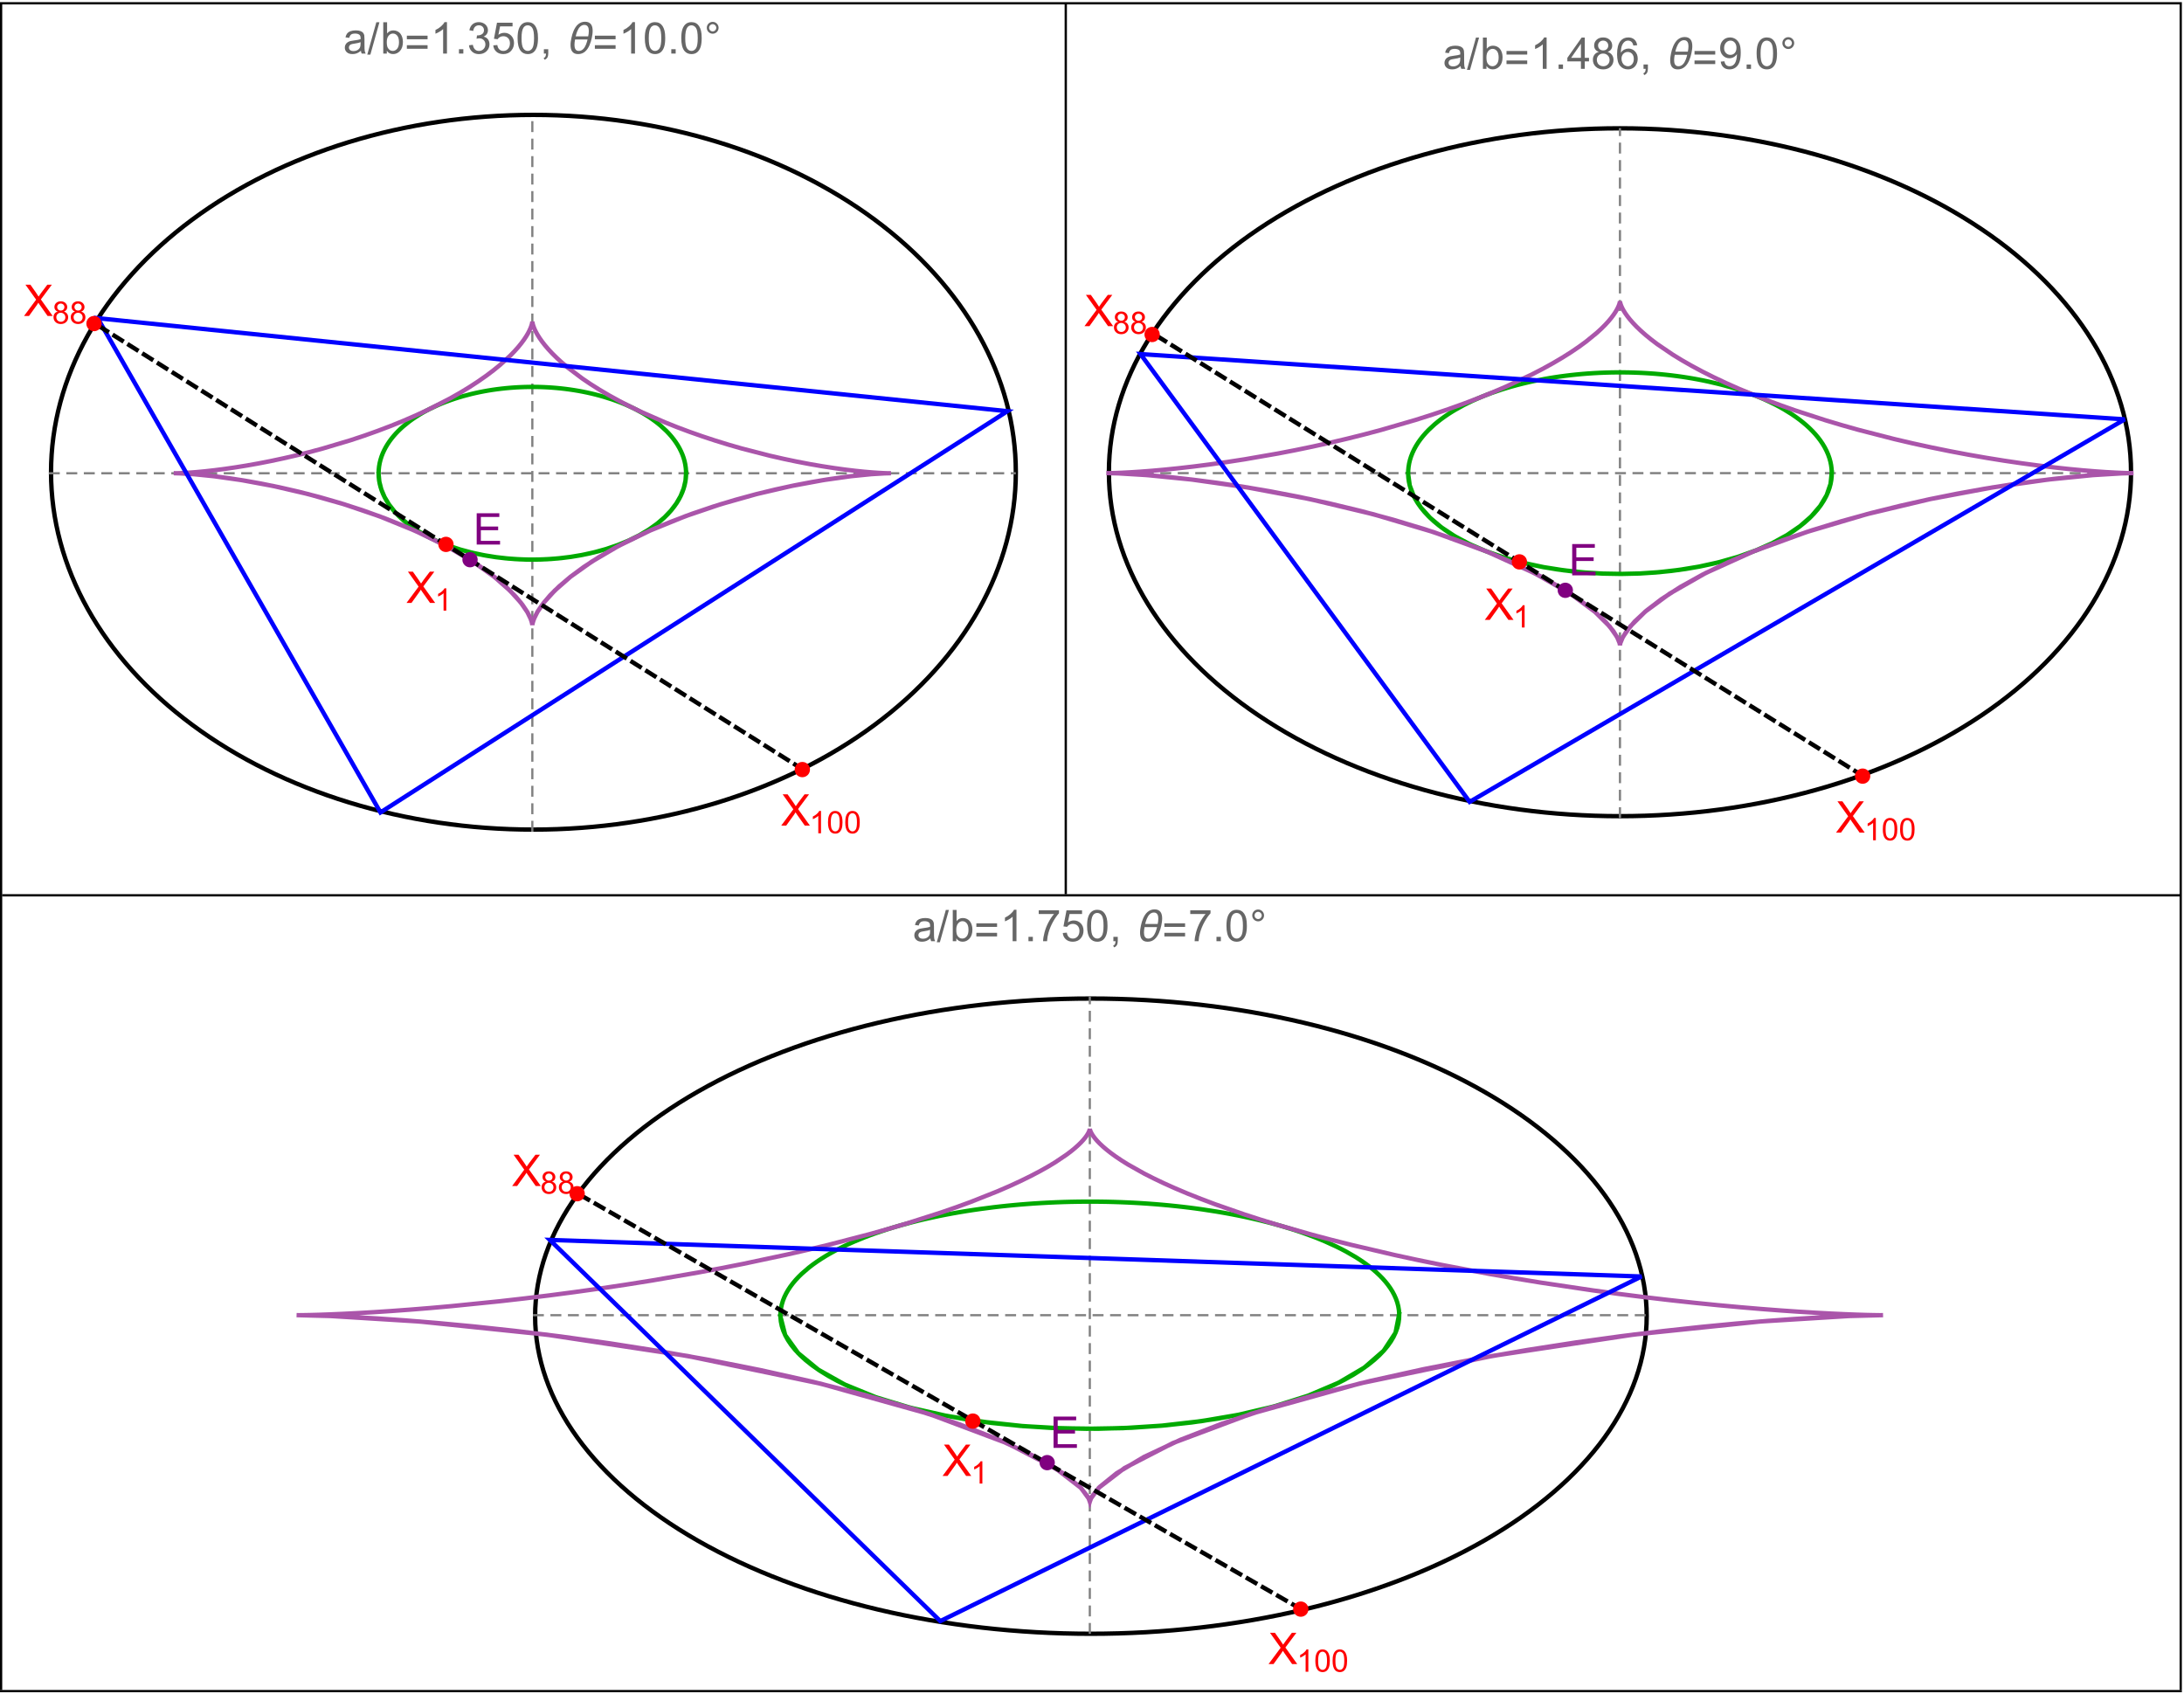 <?xml version="1.0" encoding="UTF-8"?>
<svg xmlns="http://www.w3.org/2000/svg" xmlns:xlink="http://www.w3.org/1999/xlink" width="999pt" height="775pt" viewBox="0 0 999 775" version="1.1">
<defs>
<g>
<symbol overflow="visible" id="glyph0-0">
<path style="stroke:none;" d="M 2.5 0 L 2.5 -12.5 L 12.5 -12.5 L 12.5 0 Z M 2.812 -0.312 L 12.188 -0.312 L 12.188 -12.188 L 2.812 -12.188 Z "/>
</symbol>
<symbol overflow="visible" id="glyph0-1">
<path style="stroke:none;" d="M 1.582 0 L 1.582 -14.316 L 11.934 -14.316 L 11.934 -12.625 L 3.477 -12.625 L 3.477 -8.242 L 11.398 -8.242 L 11.398 -6.562 L 3.477 -6.562 L 3.477 -1.688 L 12.266 -1.688 L 12.266 0 Z "/>
</symbol>
<symbol overflow="visible" id="glyph0-2">
<path style="stroke:none;" d="M 0.086 0 L 5.625 -7.461 L 0.742 -14.316 L 3 -14.316 L 5.594 -10.645 C 6.133 -9.879 6.52 -9.293 6.75 -8.887 C 7.066 -9.406 7.441 -9.949 7.883 -10.516 L 10.762 -14.316 L 12.82 -14.316 L 7.793 -7.57 L 13.211 0 L 10.867 0 L 7.266 -5.109 C 7.062 -5.398 6.852 -5.715 6.641 -6.062 C 6.32 -5.539 6.094 -5.184 5.957 -4.992 L 2.363 0 Z "/>
</symbol>
<symbol overflow="visible" id="glyph0-3">
<path style="stroke:none;" d="M 8.086 -1.281 C 7.434 -0.723 6.805 -0.332 6.207 -0.105 C 5.602 0.121 4.957 0.234 4.266 0.234 C 3.125 0.234 2.25 -0.043 1.641 -0.602 C 1.027 -1.156 0.719 -1.867 0.723 -2.734 C 0.719 -3.238 0.836 -3.703 1.066 -4.125 C 1.297 -4.547 1.598 -4.883 1.977 -5.137 C 2.348 -5.387 2.77 -5.578 3.242 -5.711 C 3.582 -5.801 4.105 -5.891 4.805 -5.977 C 6.223 -6.145 7.266 -6.344 7.938 -6.582 C 7.941 -6.82 7.945 -6.973 7.949 -7.039 C 7.945 -7.754 7.781 -8.262 7.453 -8.555 C 7 -8.949 6.332 -9.145 5.449 -9.148 C 4.621 -9.145 4.008 -9 3.617 -8.715 C 3.219 -8.422 2.93 -7.91 2.742 -7.18 L 1.023 -7.414 C 1.176 -8.145 1.434 -8.738 1.797 -9.195 C 2.152 -9.645 2.672 -9.992 3.352 -10.238 C 4.027 -10.48 4.809 -10.605 5.703 -10.605 C 6.586 -10.605 7.305 -10.5 7.859 -10.293 C 8.41 -10.082 8.82 -9.82 9.082 -9.504 C 9.34 -9.188 9.52 -8.789 9.629 -8.312 C 9.684 -8.008 9.715 -7.465 9.719 -6.688 L 9.719 -4.344 C 9.715 -2.707 9.75 -1.676 9.828 -1.242 C 9.898 -0.809 10.047 -0.395 10.273 0 L 8.438 0 C 8.254 -0.363 8.137 -0.789 8.086 -1.281 Z M 7.938 -5.203 C 7.301 -4.941 6.344 -4.719 5.07 -4.539 C 4.344 -4.434 3.832 -4.316 3.535 -4.188 C 3.23 -4.055 3 -3.863 2.84 -3.617 C 2.676 -3.363 2.594 -3.086 2.598 -2.781 C 2.594 -2.309 2.773 -1.918 3.129 -1.609 C 3.484 -1.293 4.004 -1.137 4.688 -1.141 C 5.363 -1.137 5.965 -1.285 6.492 -1.586 C 7.02 -1.879 7.406 -2.285 7.656 -2.805 C 7.84 -3.199 7.934 -3.785 7.938 -4.562 Z "/>
</symbol>
<symbol overflow="visible" id="glyph0-4">
<path style="stroke:none;" d="M 2.938 0 L 1.309 0 L 1.309 -14.316 L 3.066 -14.316 L 3.066 -9.211 C 3.805 -10.141 4.754 -10.605 5.906 -10.605 C 6.547 -10.605 7.148 -10.477 7.719 -10.219 C 8.285 -9.961 8.754 -9.598 9.125 -9.137 C 9.492 -8.668 9.781 -8.105 9.992 -7.449 C 10.195 -6.789 10.301 -6.09 10.305 -5.344 C 10.301 -3.562 9.859 -2.188 8.984 -1.219 C 8.102 -0.25 7.047 0.234 5.82 0.234 C 4.594 0.234 3.633 -0.273 2.938 -1.297 Z M 2.922 -5.266 C 2.918 -4.02 3.086 -3.121 3.43 -2.57 C 3.977 -1.66 4.727 -1.207 5.672 -1.211 C 6.441 -1.207 7.105 -1.539 7.668 -2.211 C 8.227 -2.875 8.508 -3.871 8.508 -5.195 C 8.508 -6.547 8.238 -7.547 7.699 -8.191 C 7.16 -8.836 6.508 -9.156 5.75 -9.16 C 4.98 -9.156 4.32 -8.824 3.762 -8.156 C 3.199 -7.488 2.918 -6.523 2.922 -5.266 Z "/>
</symbol>
<symbol overflow="visible" id="glyph0-5">
<path style="stroke:none;" d="M 7.453 0 L 5.695 0 L 5.695 -11.203 C 5.27 -10.797 4.711 -10.391 4.027 -9.988 C 3.34 -9.582 2.727 -9.281 2.18 -9.082 L 2.18 -10.781 C 3.16 -11.242 4.016 -11.801 4.754 -12.461 C 5.488 -13.113 6.012 -13.75 6.32 -14.375 L 7.453 -14.375 Z "/>
</symbol>
<symbol overflow="visible" id="glyph0-6">
<path style="stroke:none;" d="M 1.816 0 L 1.816 -2 L 3.82 -2 L 3.82 0 Z "/>
</symbol>
<symbol overflow="visible" id="glyph0-7">
<path style="stroke:none;" d="M 0.84 -3.781 L 2.598 -4.016 C 2.793 -3.016 3.137 -2.297 3.625 -1.859 C 4.109 -1.418 4.699 -1.199 5.398 -1.203 C 6.223 -1.199 6.922 -1.488 7.496 -2.062 C 8.062 -2.633 8.348 -3.34 8.352 -4.188 C 8.348 -4.992 8.086 -5.656 7.559 -6.184 C 7.027 -6.707 6.355 -6.973 5.547 -6.973 C 5.211 -6.973 4.797 -6.906 4.305 -6.777 L 4.5 -8.32 C 4.617 -8.305 4.711 -8.297 4.785 -8.301 C 5.531 -8.297 6.203 -8.492 6.805 -8.887 C 7.398 -9.273 7.699 -9.875 7.703 -10.695 C 7.699 -11.336 7.48 -11.871 7.051 -12.293 C 6.613 -12.715 6.051 -12.926 5.359 -12.93 C 4.676 -12.926 4.105 -12.711 3.652 -12.285 C 3.191 -11.852 2.898 -11.207 2.773 -10.352 L 1.016 -10.664 C 1.227 -11.84 1.715 -12.75 2.48 -13.402 C 3.238 -14.047 4.188 -14.371 5.32 -14.375 C 6.102 -14.371 6.82 -14.203 7.48 -13.871 C 8.137 -13.531 8.641 -13.074 8.988 -12.5 C 9.336 -11.918 9.508 -11.305 9.512 -10.656 C 9.508 -10.035 9.344 -9.473 9.012 -8.965 C 8.68 -8.457 8.188 -8.051 7.539 -7.754 C 8.383 -7.555 9.039 -7.152 9.512 -6.539 C 9.977 -5.922 10.211 -5.148 10.215 -4.227 C 10.211 -2.973 9.758 -1.914 8.848 -1.047 C 7.934 -0.18 6.781 0.25 5.391 0.254 C 4.133 0.25 3.09 -0.121 2.262 -0.867 C 1.43 -1.617 0.953 -2.586 0.84 -3.781 Z "/>
</symbol>
<symbol overflow="visible" id="glyph0-8">
<path style="stroke:none;" d="M 0.828 -3.75 L 2.676 -3.906 C 2.812 -3.004 3.129 -2.328 3.629 -1.879 C 4.121 -1.426 4.723 -1.199 5.43 -1.203 C 6.273 -1.199 6.988 -1.52 7.578 -2.16 C 8.16 -2.797 8.453 -3.641 8.457 -4.695 C 8.453 -5.695 8.172 -6.488 7.609 -7.07 C 7.043 -7.645 6.305 -7.934 5.398 -7.938 C 4.828 -7.934 4.32 -7.805 3.867 -7.551 C 3.41 -7.293 3.051 -6.961 2.793 -6.555 L 1.141 -6.766 L 2.531 -14.121 L 9.648 -14.121 L 9.648 -12.441 L 3.938 -12.441 L 3.164 -8.594 C 4.023 -9.191 4.922 -9.492 5.867 -9.492 C 7.113 -9.492 8.168 -9.059 9.031 -8.191 C 9.887 -7.324 10.316 -6.211 10.32 -4.852 C 10.316 -3.555 9.941 -2.434 9.188 -1.492 C 8.27 -0.336 7.016 0.238 5.43 0.242 C 4.125 0.238 3.062 -0.121 2.242 -0.852 C 1.418 -1.578 0.945 -2.547 0.828 -3.75 Z "/>
</symbol>
<symbol overflow="visible" id="glyph0-9">
<path style="stroke:none;" d="M 0.828 -7.062 C 0.824 -8.75 1 -10.113 1.352 -11.148 C 1.699 -12.176 2.219 -12.973 2.906 -13.535 C 3.594 -14.094 4.457 -14.371 5.5 -14.375 C 6.262 -14.371 6.934 -14.219 7.52 -13.91 C 8.098 -13.598 8.578 -13.148 8.957 -12.57 C 9.332 -11.984 9.629 -11.277 9.844 -10.441 C 10.055 -9.605 10.16 -8.477 10.164 -7.062 C 10.16 -5.375 9.988 -4.02 9.648 -2.992 C 9.301 -1.957 8.785 -1.16 8.102 -0.602 C 7.41 -0.039 6.543 0.238 5.5 0.242 C 4.117 0.238 3.031 -0.254 2.246 -1.242 C 1.297 -2.43 0.824 -4.367 0.828 -7.062 Z M 2.637 -7.062 C 2.637 -4.707 2.91 -3.145 3.461 -2.367 C 4.012 -1.59 4.691 -1.199 5.5 -1.203 C 6.305 -1.199 6.984 -1.59 7.535 -2.375 C 8.082 -3.152 8.355 -4.715 8.359 -7.062 C 8.355 -9.414 8.082 -10.98 7.535 -11.758 C 6.984 -12.531 6.297 -12.918 5.477 -12.922 C 4.668 -12.918 4.023 -12.578 3.547 -11.895 C 2.938 -11.02 2.637 -9.406 2.637 -7.062 Z "/>
</symbol>
<symbol overflow="visible" id="glyph0-10">
<path style="stroke:none;" d="M 1.777 0 L 1.777 -2 L 3.781 -2 L 3.781 0 C 3.777 0.734 3.648 1.328 3.391 1.781 C 3.129 2.234 2.715 2.582 2.148 2.832 L 1.66 2.078 C 2.027 1.914 2.301 1.676 2.48 1.363 C 2.652 1.047 2.75 0.594 2.773 0 Z "/>
</symbol>
<symbol overflow="visible" id="glyph0-11">
<path style="stroke:none;" d="M 6.465 0 L 6.465 -3.43 L 0.254 -3.43 L 0.254 -5.039 L 6.789 -14.316 L 8.223 -14.316 L 8.223 -5.039 L 10.156 -5.039 L 10.156 -3.43 L 8.223 -3.43 L 8.223 0 Z M 6.465 -5.039 L 6.465 -11.492 L 1.984 -5.039 Z "/>
</symbol>
<symbol overflow="visible" id="glyph0-12">
<path style="stroke:none;" d="M 3.535 -7.766 C 2.801 -8.027 2.262 -8.41 1.914 -8.906 C 1.559 -9.398 1.383 -9.988 1.387 -10.684 C 1.383 -11.723 1.758 -12.598 2.508 -13.309 C 3.258 -14.016 4.254 -14.371 5.5 -14.375 C 6.746 -14.371 7.75 -14.008 8.516 -13.285 C 9.273 -12.555 9.656 -11.672 9.656 -10.633 C 9.656 -9.969 9.48 -9.391 9.133 -8.902 C 8.785 -8.406 8.258 -8.027 7.547 -7.766 C 8.426 -7.477 9.094 -7.016 9.555 -6.379 C 10.012 -5.738 10.242 -4.977 10.242 -4.094 C 10.242 -2.867 9.809 -1.84 8.945 -1.008 C 8.078 -0.176 6.938 0.238 5.527 0.242 C 4.109 0.238 2.973 -0.176 2.109 -1.012 C 1.242 -1.844 0.809 -2.887 0.812 -4.141 C 0.809 -5.07 1.043 -5.852 1.52 -6.48 C 1.988 -7.105 2.66 -7.531 3.535 -7.766 Z M 3.184 -10.742 C 3.18 -10.062 3.398 -9.512 3.836 -9.082 C 4.27 -8.652 4.836 -8.438 5.539 -8.438 C 6.211 -8.438 6.766 -8.648 7.203 -9.078 C 7.633 -9.5 7.852 -10.023 7.852 -10.645 C 7.852 -11.285 7.629 -11.828 7.184 -12.27 C 6.738 -12.707 6.18 -12.926 5.516 -12.93 C 4.844 -12.926 4.289 -12.711 3.848 -12.285 C 3.402 -11.852 3.18 -11.336 3.184 -10.742 Z M 2.617 -4.133 C 2.613 -3.625 2.73 -3.141 2.973 -2.676 C 3.207 -2.203 3.562 -1.84 4.031 -1.586 C 4.5 -1.328 5.004 -1.199 5.547 -1.203 C 6.383 -1.199 7.074 -1.469 7.625 -2.012 C 8.168 -2.547 8.441 -3.234 8.445 -4.07 C 8.441 -4.918 8.16 -5.617 7.602 -6.172 C 7.035 -6.719 6.332 -6.996 5.488 -7 C 4.66 -6.996 3.977 -6.723 3.434 -6.18 C 2.887 -5.629 2.613 -4.945 2.617 -4.133 Z "/>
</symbol>
<symbol overflow="visible" id="glyph0-13">
<path style="stroke:none;" d="M 9.953 -10.812 L 8.203 -10.672 C 8.047 -11.359 7.824 -11.863 7.539 -12.18 C 7.062 -12.676 6.477 -12.926 5.781 -12.93 C 5.219 -12.926 4.727 -12.77 4.305 -12.461 C 3.75 -12.055 3.312 -11.465 2.996 -10.691 C 2.676 -9.914 2.512 -8.812 2.5 -7.383 C 2.918 -8.027 3.434 -8.504 4.051 -8.82 C 4.66 -9.129 5.305 -9.285 5.977 -9.289 C 7.148 -9.285 8.145 -8.855 8.969 -7.992 C 9.789 -7.129 10.199 -6.012 10.203 -4.648 C 10.199 -3.746 10.008 -2.91 9.621 -2.141 C 9.234 -1.367 8.703 -0.777 8.027 -0.371 C 7.348 0.039 6.578 0.238 5.723 0.242 C 4.254 0.238 3.059 -0.297 2.137 -1.371 C 1.211 -2.449 0.75 -4.223 0.75 -6.699 C 0.75 -9.465 1.262 -11.477 2.285 -12.734 C 3.176 -13.824 4.375 -14.371 5.891 -14.375 C 7.012 -14.371 7.934 -14.055 8.656 -13.426 C 9.371 -12.793 9.805 -11.922 9.953 -10.812 Z M 2.773 -4.641 C 2.77 -4.031 2.898 -3.449 3.16 -2.898 C 3.414 -2.344 3.773 -1.922 4.238 -1.637 C 4.695 -1.344 5.184 -1.199 5.695 -1.203 C 6.434 -1.199 7.07 -1.5 7.605 -2.102 C 8.137 -2.699 8.402 -3.512 8.406 -4.539 C 8.402 -5.527 8.141 -6.309 7.617 -6.879 C 7.09 -7.449 6.426 -7.734 5.625 -7.734 C 4.828 -7.734 4.152 -7.449 3.602 -6.879 C 3.047 -6.309 2.77 -5.562 2.773 -4.641 Z "/>
</symbol>
<symbol overflow="visible" id="glyph0-14">
<path style="stroke:none;" d="M 1.094 -3.312 L 2.781 -3.469 C 2.926 -2.672 3.199 -2.094 3.605 -1.738 C 4.004 -1.379 4.523 -1.199 5.156 -1.203 C 5.695 -1.199 6.168 -1.324 6.578 -1.574 C 6.98 -1.82 7.312 -2.148 7.578 -2.562 C 7.836 -2.973 8.055 -3.531 8.23 -4.238 C 8.406 -4.938 8.496 -5.656 8.496 -6.387 C 8.496 -6.465 8.492 -6.582 8.484 -6.738 C 8.133 -6.176 7.652 -5.719 7.047 -5.375 C 6.434 -5.023 5.773 -4.852 5.07 -4.852 C 3.879 -4.852 2.875 -5.281 2.059 -6.141 C 1.234 -7 0.824 -8.133 0.828 -9.539 C 0.824 -10.992 1.254 -12.16 2.113 -13.047 C 2.969 -13.93 4.043 -14.371 5.332 -14.375 C 6.262 -14.371 7.109 -14.121 7.883 -13.621 C 8.652 -13.117 9.238 -12.402 9.641 -11.477 C 10.039 -10.547 10.242 -9.207 10.242 -7.453 C 10.242 -5.621 10.043 -4.16 9.648 -3.078 C 9.25 -1.992 8.66 -1.168 7.875 -0.605 C 7.09 -0.039 6.168 0.238 5.117 0.242 C 3.992 0.238 3.078 -0.066 2.371 -0.688 C 1.66 -1.305 1.234 -2.18 1.094 -3.312 Z M 8.289 -9.629 C 8.285 -10.633 8.016 -11.434 7.484 -12.031 C 6.945 -12.621 6.301 -12.918 5.547 -12.922 C 4.762 -12.918 4.082 -12.602 3.504 -11.965 C 2.926 -11.324 2.637 -10.496 2.637 -9.484 C 2.637 -8.57 2.91 -7.828 3.461 -7.262 C 4.012 -6.688 4.691 -6.402 5.5 -6.406 C 6.309 -6.402 6.977 -6.688 7.504 -7.262 C 8.023 -7.828 8.285 -8.617 8.289 -9.629 Z "/>
</symbol>
<symbol overflow="visible" id="glyph0-15">
<path style="stroke:none;" d="M 0.945 -12.441 L 0.945 -14.133 L 10.215 -14.133 L 10.215 -12.766 C 9.301 -11.793 8.398 -10.504 7.504 -8.895 C 6.609 -7.285 5.918 -5.633 5.43 -3.938 C 5.074 -2.738 4.852 -1.426 4.758 0 L 2.949 0 C 2.965 -1.125 3.188 -2.484 3.613 -4.082 C 4.035 -5.676 4.641 -7.215 5.434 -8.695 C 6.223 -10.176 7.066 -11.422 7.961 -12.441 Z "/>
</symbol>
<symbol overflow="visible" id="glyph1-0">
<path style="stroke:none;" d="M 1.773 0 L 1.773 -8.875 L 8.875 -8.875 L 8.875 0 Z M 1.996 -0.223 L 8.652 -0.223 L 8.652 -8.652 L 1.996 -8.652 Z "/>
</symbol>
<symbol overflow="visible" id="glyph1-1">
<path style="stroke:none;" d="M 5.289 0 L 4.043 0 L 4.043 -7.953 C 3.738 -7.664 3.344 -7.379 2.859 -7.094 C 2.371 -6.805 1.934 -6.59 1.547 -6.449 L 1.547 -7.652 C 2.242 -7.98 2.852 -8.379 3.375 -8.848 C 3.898 -9.312 4.266 -9.766 4.484 -10.207 L 5.289 -10.207 Z "/>
</symbol>
<symbol overflow="visible" id="glyph1-2">
<path style="stroke:none;" d="M 0.59 -5.012 C 0.586 -6.211 0.711 -7.18 0.961 -7.914 C 1.207 -8.645 1.574 -9.211 2.062 -9.609 C 2.547 -10.008 3.16 -10.207 3.902 -10.207 C 4.449 -10.207 4.926 -10.094 5.34 -9.875 C 5.746 -9.652 6.086 -9.336 6.359 -8.926 C 6.625 -8.508 6.836 -8.004 6.988 -7.414 C 7.141 -6.816 7.219 -6.016 7.219 -5.012 C 7.219 -3.816 7.094 -2.855 6.852 -2.125 C 6.602 -1.391 6.234 -0.824 5.75 -0.426 C 5.258 -0.027 4.645 0.168 3.902 0.172 C 2.922 0.168 2.152 -0.18 1.594 -0.879 C 0.922 -1.723 0.586 -3.098 0.59 -5.012 Z M 1.871 -5.012 C 1.867 -3.34 2.062 -2.23 2.457 -1.68 C 2.844 -1.125 3.328 -0.848 3.902 -0.852 C 4.473 -0.848 4.953 -1.125 5.348 -1.684 C 5.734 -2.234 5.93 -3.344 5.934 -5.012 C 5.93 -6.684 5.734 -7.797 5.348 -8.348 C 4.953 -8.895 4.469 -9.168 3.891 -9.172 C 3.316 -9.168 2.855 -8.926 2.516 -8.445 C 2.082 -7.82 1.867 -6.676 1.871 -5.012 Z "/>
</symbol>
<symbol overflow="visible" id="glyph1-3">
<path style="stroke:none;" d="M 2.512 -5.512 C 1.992 -5.699 1.609 -5.969 1.359 -6.324 C 1.109 -6.672 0.984 -7.094 0.984 -7.586 C 0.984 -8.324 1.25 -8.945 1.781 -9.449 C 2.312 -9.953 3.02 -10.207 3.902 -10.207 C 4.789 -10.207 5.5 -9.949 6.043 -9.434 C 6.582 -8.918 6.855 -8.289 6.855 -7.551 C 6.855 -7.078 6.73 -6.668 6.484 -6.32 C 6.234 -5.969 5.859 -5.699 5.359 -5.512 C 5.98 -5.305 6.457 -4.977 6.785 -4.527 C 7.109 -4.07 7.27 -3.531 7.273 -2.906 C 7.27 -2.035 6.965 -1.305 6.352 -0.715 C 5.734 -0.125 4.926 0.168 3.926 0.172 C 2.918 0.168 2.105 -0.125 1.496 -0.719 C 0.879 -1.309 0.574 -2.051 0.574 -2.941 C 0.574 -3.598 0.742 -4.148 1.078 -4.598 C 1.414 -5.043 1.891 -5.348 2.512 -5.512 Z M 2.262 -7.625 C 2.262 -7.141 2.414 -6.75 2.723 -6.449 C 3.031 -6.141 3.434 -5.988 3.93 -5.992 C 4.41 -5.988 4.805 -6.141 5.113 -6.445 C 5.418 -6.746 5.57 -7.117 5.574 -7.559 C 5.57 -8.012 5.414 -8.395 5.098 -8.711 C 4.781 -9.02 4.387 -9.176 3.918 -9.18 C 3.438 -9.176 3.043 -9.023 2.73 -8.723 C 2.418 -8.414 2.262 -8.047 2.262 -7.625 Z M 1.859 -2.934 C 1.855 -2.574 1.941 -2.23 2.109 -1.898 C 2.277 -1.566 2.527 -1.309 2.863 -1.125 C 3.195 -0.941 3.555 -0.848 3.938 -0.852 C 4.531 -0.848 5.023 -1.039 5.414 -1.426 C 5.801 -1.809 5.992 -2.297 5.996 -2.891 C 5.992 -3.488 5.793 -3.988 5.395 -4.383 C 4.992 -4.773 4.492 -4.969 3.895 -4.973 C 3.305 -4.969 2.82 -4.773 2.438 -4.387 C 2.051 -3.996 1.855 -3.512 1.859 -2.934 Z "/>
</symbol>
<symbol overflow="visible" id="glyph2-0">
<path style="stroke:none;" d="M 1.25 0 L 1.25 -15.996 L 8.75 -15.996 L 8.75 0 Z M 2.5 -1.25 L 7.5 -1.25 L 7.5 -14.746 L 2.5 -14.746 Z "/>
</symbol>
<symbol overflow="visible" id="glyph2-1">
<path style="stroke:none;" d="M 5.555 -14.316 L 1.414 0.477 L 0 0.477 L 4.141 -14.316 Z "/>
</symbol>
<symbol overflow="visible" id="glyph2-2">
<path style="stroke:none;" d="M 10.578 -6.543 L 1.102 -6.543 L 1.102 -8.184 L 10.578 -8.184 Z M 10.578 -2.188 L 1.102 -2.188 L 1.102 -3.828 L 10.578 -3.828 Z "/>
</symbol>
<symbol overflow="visible" id="glyph2-3">
<path style="stroke:none;" d="M 12.141 -10.422 C 12.141 -9.863 12.102 -9.316 12.023 -8.777 C 11.945 -8.238 11.848 -7.695 11.738 -7.156 C 11.617 -6.613 11.477 -6.059 11.309 -5.488 C 11.137 -4.914 10.93 -4.352 10.691 -3.801 C 10.449 -3.25 10.168 -2.73 9.844 -2.246 C 9.516 -1.754 9.141 -1.324 8.719 -0.957 C 8.297 -0.582 7.82 -0.289 7.289 -0.078 C 6.758 0.137 6.164 0.238 5.508 0.242 C 4.852 0.238 4.301 0.137 3.859 -0.07 C 3.414 -0.277 3.055 -0.566 2.785 -0.938 C 2.508 -1.305 2.312 -1.742 2.199 -2.25 C 2.078 -2.754 2.02 -3.301 2.023 -3.898 C 2.02 -4.445 2.059 -4.992 2.141 -5.535 C 2.215 -6.074 2.309 -6.613 2.422 -7.156 C 2.527 -7.688 2.668 -8.246 2.844 -8.824 C 3.016 -9.398 3.227 -9.957 3.469 -10.508 C 3.711 -11.051 3.992 -11.57 4.32 -12.066 C 4.641 -12.555 5.016 -12.988 5.445 -13.359 C 5.867 -13.727 6.348 -14.02 6.879 -14.238 C 7.41 -14.453 8 -14.559 8.652 -14.562 C 9.301 -14.559 9.848 -14.457 10.297 -14.25 C 10.742 -14.039 11.105 -13.746 11.379 -13.379 C 11.652 -13.004 11.848 -12.566 11.965 -12.062 C 12.082 -11.559 12.141 -11.012 12.141 -10.422 Z M 10.383 -10.344 C 10.383 -10.684 10.352 -11.023 10.297 -11.355 C 10.238 -11.688 10.137 -11.984 9.984 -12.246 C 9.832 -12.504 9.621 -12.711 9.359 -12.875 C 9.094 -13.031 8.758 -13.113 8.352 -13.117 C 7.93 -13.113 7.555 -13.031 7.223 -12.867 C 6.883 -12.699 6.578 -12.473 6.312 -12.195 C 6.039 -11.914 5.801 -11.594 5.598 -11.234 C 5.391 -10.871 5.211 -10.5 5.059 -10.113 C 4.898 -9.723 4.766 -9.332 4.656 -8.949 C 4.543 -8.559 4.449 -8.203 4.375 -7.883 L 10.098 -7.883 C 10.18 -8.289 10.25 -8.699 10.305 -9.105 C 10.355 -9.512 10.383 -9.922 10.383 -10.344 Z M 9.805 -6.438 L 4.094 -6.438 C 4.012 -6.023 3.945 -5.613 3.898 -5.211 C 3.844 -4.801 3.82 -4.395 3.82 -3.984 C 3.82 -3.645 3.848 -3.309 3.902 -2.977 C 3.957 -2.645 4.055 -2.344 4.203 -2.082 C 4.344 -1.816 4.547 -1.605 4.809 -1.445 C 5.062 -1.281 5.398 -1.199 5.812 -1.203 C 6.227 -1.199 6.605 -1.281 6.949 -1.449 C 7.289 -1.613 7.594 -1.836 7.867 -2.113 C 8.137 -2.391 8.375 -2.711 8.578 -3.07 C 8.781 -3.43 8.961 -3.801 9.121 -4.191 C 9.273 -4.574 9.406 -4.965 9.52 -5.355 C 9.629 -5.742 9.723 -6.102 9.805 -6.438 Z "/>
</symbol>
<symbol overflow="visible" id="glyph2-4">
<path style="stroke:none;" d="M 6.699 -11.797 C 6.695 -11.422 6.625 -11.074 6.488 -10.746 C 6.348 -10.418 6.156 -10.129 5.914 -9.883 C 5.664 -9.633 5.379 -9.438 5.055 -9.297 C 4.723 -9.152 4.371 -9.082 4.004 -9.082 C 3.621 -9.082 3.27 -9.152 2.945 -9.297 C 2.613 -9.438 2.328 -9.629 2.086 -9.875 C 1.84 -10.117 1.645 -10.406 1.508 -10.734 C 1.363 -11.062 1.293 -11.414 1.297 -11.797 C 1.293 -12.172 1.363 -12.527 1.508 -12.855 C 1.645 -13.184 1.84 -13.469 2.086 -13.715 C 2.328 -13.957 2.613 -14.148 2.945 -14.289 C 3.27 -14.426 3.621 -14.496 4.004 -14.5 C 4.371 -14.496 4.723 -14.426 5.051 -14.285 C 5.375 -14.141 5.656 -13.945 5.902 -13.703 C 6.145 -13.457 6.34 -13.172 6.484 -12.844 C 6.625 -12.516 6.695 -12.164 6.699 -11.797 Z M 5.645 -11.797 C 5.641 -12.016 5.598 -12.227 5.512 -12.43 C 5.422 -12.629 5.305 -12.805 5.16 -12.953 C 5.012 -13.098 4.836 -13.215 4.637 -13.305 C 4.434 -13.391 4.223 -13.434 4.004 -13.438 C 3.773 -13.434 3.562 -13.391 3.363 -13.309 C 3.164 -13.223 2.988 -13.105 2.84 -12.957 C 2.688 -12.805 2.57 -12.633 2.488 -12.438 C 2.402 -12.238 2.359 -12.023 2.363 -11.797 C 2.359 -11.562 2.402 -11.352 2.488 -11.156 C 2.57 -10.957 2.688 -10.781 2.84 -10.629 C 2.988 -10.473 3.164 -10.352 3.363 -10.266 C 3.562 -10.18 3.773 -10.137 4.004 -10.137 C 4.223 -10.137 4.434 -10.18 4.637 -10.273 C 4.836 -10.359 5.012 -10.48 5.16 -10.633 C 5.305 -10.781 5.422 -10.957 5.512 -11.16 C 5.598 -11.359 5.641 -11.57 5.645 -11.797 Z "/>
</symbol>
</g>
</defs>
<g id="surface62">
<path style="fill-rule:nonzero;fill:rgb(0%,0%,0%);fill-opacity:1;stroke-width:0.03;stroke-linecap:butt;stroke-linejoin:miter;stroke:rgb(0%,0%,0%);stroke-opacity:1;stroke-miterlimit:10;" d="M 0 1 L 998 1 L 998 2 L 0 2 Z "/>
<path style="fill-rule:nonzero;fill:rgb(0%,0%,0%);fill-opacity:1;stroke-width:0.03;stroke-linecap:butt;stroke-linejoin:miter;stroke:rgb(0%,0%,0%);stroke-opacity:1;stroke-miterlimit:10;" d="M 1 409 L 997 409 L 997 410 L 1 410 Z "/>
<path style="fill-rule:nonzero;fill:rgb(0%,0%,0%);fill-opacity:1;stroke-width:0.03;stroke-linecap:butt;stroke-linejoin:miter;stroke:rgb(0%,0%,0%);stroke-opacity:1;stroke-miterlimit:10;" d="M 0 773 L 998 773 L 998 774 L 0 774 Z "/>
<path style="fill-rule:nonzero;fill:rgb(0%,0%,0%);fill-opacity:1;stroke-width:0.03;stroke-linecap:butt;stroke-linejoin:miter;stroke:rgb(0%,0%,0%);stroke-opacity:1;stroke-miterlimit:10;" d="M 1 2 L 1 773 L 0 773 L 0 2 Z "/>
<path style="fill-rule:nonzero;fill:rgb(0%,0%,0%);fill-opacity:1;stroke-width:0.03;stroke-linecap:butt;stroke-linejoin:miter;stroke:rgb(0%,0%,0%);stroke-opacity:1;stroke-miterlimit:10;" d="M 488 2 L 488 409 L 487 409 L 487 2 Z "/>
<path style="fill-rule:nonzero;fill:rgb(0%,0%,0%);fill-opacity:1;stroke-width:0.03;stroke-linecap:butt;stroke-linejoin:miter;stroke:rgb(0%,0%,0%);stroke-opacity:1;stroke-miterlimit:10;" d="M 998 2 L 998 773 L 997 773 L 997 2 Z "/>
<path style="fill:none;stroke-width:2;stroke-linecap:square;stroke-linejoin:miter;stroke:rgb(0%,0%,0%);stroke-opacity:1;stroke-miterlimit:3.25;" d="M 464.656 216 C 464.656 172.652 441.406 131.078 400.027 100.426 C 358.645 69.773 302.52 52.551 244 52.551 C 185.48 52.551 129.355 69.773 87.973 100.426 C 46.594 131.078 23.344 172.652 23.344 216 C 23.344 259.348 46.594 300.922 87.973 331.574 C 129.355 362.227 185.48 379.449 244 379.449 C 302.52 379.449 358.645 362.227 400.027 331.574 C 441.406 300.922 464.656 259.348 464.656 216 Z "/>
<path style="fill:none;stroke-width:1;stroke-linecap:square;stroke-linejoin:miter;stroke:rgb(50%,50%,50%);stroke-opacity:1;stroke-dasharray:4,4;stroke-miterlimit:3.25;" d="M 22.844 216.465 L 464.156 216.465 "/>
<path style="fill:none;stroke-width:1;stroke-linecap:square;stroke-linejoin:miter;stroke:rgb(50%,50%,50%);stroke-opacity:1;stroke-dasharray:4,4;stroke-miterlimit:3.25;" d="M 243.5 379.914 L 243.5 53.016 "/>
<path style="fill:none;stroke-width:2;stroke-linecap:square;stroke-linejoin:miter;stroke:rgb(0%,66.666%,0%);stroke-opacity:1;stroke-miterlimit:3.25;" d="M 173.18 216.695 L 173.508 220.297 L 174.422 223.859 L 175.898 227.348 L 177.922 230.727 L 180.453 233.965 L 183.461 237.031 L 186.898 239.906 L 190.723 242.57 L 195.238 245.195 L 200.082 247.539 L 205.188 249.59 L 210.484 251.344 L 215.918 252.801 L 221.43 253.973 L 226.965 254.859 L 232.48 255.48 L 237.57 255.828 L 242.574 255.965 L 247.469 255.902 L 252.23 255.66 L 256.844 255.25 L 261.293 254.684 L 265.562 253.973 L 269.652 253.133 L 273.473 252.199 L 277.105 251.164 L 280.551 250.039 L 283.805 248.836 L 286.867 247.562 L 289.742 246.227 L 292.43 244.836 L 294.934 243.402 L 297.445 241.805 L 299.754 240.168 L 301.863 238.5 L 303.777 236.812 L 305.5 235.105 L 307.043 233.387 L 308.41 231.664 L 309.605 229.938 L 310.578 228.324 L 311.41 226.719 L 312.113 225.121 L 312.688 223.535 L 313.141 221.957 L 313.473 220.395 L 313.695 218.848 L 313.805 217.32 L 313.809 215.684 L 313.691 214.07 L 313.465 212.484 L 313.129 210.926 L 312.688 209.395 L 312.145 207.891 L 311.508 206.418 L 310.781 204.977 L 309.984 203.594 L 309.102 202.238 L 308.145 200.918 L 307.113 199.629 L 306.012 198.375 L 304.844 197.152 L 302.309 194.809 L 301.047 193.762 L 299.73 192.746 L 298.371 191.762 L 296.965 190.805 L 295.516 189.883 L 294.023 188.988 L 290.922 187.297 L 289.18 186.434 L 287.395 185.605 L 285.574 184.812 L 283.715 184.062 L 281.824 183.348 L 279.902 182.668 L 275.965 181.426 L 274.09 180.898 L 272.195 180.402 L 270.277 179.941 L 268.344 179.512 L 266.395 179.117 L 264.426 178.754 L 262.445 178.426 L 260.453 178.129 L 258.488 177.871 L 256.512 177.645 L 254.527 177.453 L 252.539 177.293 L 250.543 177.164 L 248.543 177.066 L 246.539 177 L 244.531 176.969 L 242.355 176.969 L 240.18 177.008 L 238.004 177.086 L 235.836 177.199 L 233.672 177.352 L 231.516 177.543 L 229.367 177.77 L 227.23 178.035 L 225.25 178.316 L 223.277 178.633 L 221.32 178.98 L 219.379 179.359 L 217.453 179.773 L 215.543 180.219 L 211.785 181.211 L 209.785 181.801 L 207.812 182.43 L 205.867 183.098 L 203.957 183.801 L 202.078 184.543 L 200.238 185.324 L 196.668 187 L 194.977 187.875 L 193.328 188.785 L 191.727 189.734 L 190.168 190.719 L 188.66 191.738 L 187.207 192.789 L 184.465 195.004 L 183.266 196.082 L 182.121 197.188 L 181.031 198.324 L 180 199.492 L 179.031 200.688 L 178.129 201.91 L 177.289 203.16 L 176.52 204.438 L 175.766 205.852 L 175.098 207.297 L 174.523 208.773 L 174.047 210.281 L 173.668 211.812 L 173.395 213.371 L 173.23 214.957 L 173.18 216.566 L 173.238 218.09 L 173.402 219.633 L 173.684 221.188 L 174.078 222.762 L 174.594 224.348 L 175.23 225.941 L 176.004 227.547 L 176.906 229.16 L 178.047 230.91 L 179.355 232.656 L 180.844 234.402 L 182.516 236.137 L 184.379 237.855 L 186.438 239.551 L 188.703 241.223 L 191.176 242.855 L 193.812 244.418 L 196.66 245.93 L 199.727 247.383 L 203.012 248.762 L 206.516 250.062 L 210.246 251.27 L 214.191 252.375 L 218.359 253.355 L 222.438 254.152 L 226.695 254.824 L 231.121 255.352 L 235.703 255.723 L 240.43 255.93 L 245.281 255.953 L 250.234 255.785 L 255.27 255.41 L 260.781 254.754 L 266.312 253.832 L 271.809 252.625 L 277.223 251.129 L 282.496 249.336 L 287.562 247.25 L 292.363 244.875 L 296.828 242.215 L 300.598 239.523 L 303.973 236.625 L 306.914 233.539 L 309.379 230.285 L 311.328 226.895 L 312.73 223.398 L 313.566 219.836 L 313.82 216.234 "/>
<path style="fill:none;stroke-width:2;stroke-linecap:square;stroke-linejoin:miter;stroke:rgb(66.666%,33.333%,66.666%);stroke-opacity:1;stroke-miterlimit:3.25;" d="M 80.445 216.465 L 82.477 216.52 L 88.441 216.883 L 97.945 217.832 L 110.395 219.594 L 125.027 222.301 L 140.996 226.004 L 157.449 230.66 L 173.582 236.145 L 189.902 242.789 L 204.355 249.859 L 216.5 257.012 L 226.145 263.891 L 233.316 270.188 L 238.234 275.633 L 241.254 280.023 L 242.816 283.23 L 243.387 285.102 L 243.5 285.891 L 243.523 285.637 L 243.781 284.426 L 244.547 282.359 L 246.023 279.555 L 248.359 276.152 L 251.648 272.277 L 255.828 268.152 L 260.941 263.824 L 266.938 259.395 L 273.738 254.965 L 281.242 250.621 L 289.328 246.43 L 297.867 242.445 L 306.727 238.723 L 316.539 235.004 L 326.398 231.656 L 336.148 228.688 L 345.637 226.098 L 354.73 223.883 L 363.312 222.023 L 371.281 220.5 L 378.555 219.281 L 384.652 218.395 L 390.039 217.719 L 394.684 217.223 L 398.57 216.879 L 401.68 216.664 L 404.02 216.539 L 405.594 216.484 L 406.414 216.465 L 406.48 216.465 L 405.727 216.453 L 404.191 216.398 L 401.922 216.281 L 398.973 216.082 L 395.395 215.777 L 391.25 215.352 L 386.598 214.793 L 381.59 214.105 L 376.215 213.273 L 370.52 212.293 L 364.566 211.16 L 358.41 209.871 L 352.105 208.434 L 339.25 205.125 L 333.23 203.391 L 327.246 201.547 L 321.332 199.602 L 315.52 197.559 L 309.836 195.434 L 304.309 193.23 L 293.82 188.648 L 288.492 186.09 L 283.441 183.496 L 278.691 180.887 L 274.246 178.273 L 270.125 175.676 L 266.328 173.109 L 259.715 168.125 L 257.078 165.895 L 254.715 163.746 L 252.625 161.68 L 250.797 159.719 L 249.219 157.867 L 247.875 156.133 L 246.75 154.527 L 245.836 153.062 L 245.117 151.766 L 244.562 150.613 L 244.152 149.613 L 243.859 148.77 L 243.672 148.09 L 243.566 147.57 L 243.516 147.219 L 243.5 147.039 L 243.5 147.031 L 243.484 147.223 L 243.426 147.613 L 243.301 148.203 L 243.07 148.98 L 242.719 149.949 L 242.211 151.102 L 241.527 152.426 L 240.707 153.816 L 239.695 155.344 L 238.469 157 L 237.02 158.781 L 235.328 160.68 L 233.387 162.676 L 228.711 166.941 L 225.715 169.379 L 222.391 171.883 L 218.734 174.441 L 214.75 177.039 L 210.438 179.656 L 205.809 182.281 L 195.652 187.484 L 190.258 189.984 L 184.625 192.43 L 178.773 194.805 L 172.738 197.098 L 166.547 199.301 L 160.234 201.395 L 147.406 205.219 L 141.406 206.824 L 135.445 208.305 L 129.566 209.656 L 123.812 210.883 L 118.219 211.973 L 112.836 212.934 L 107.711 213.762 L 102.887 214.465 L 98.047 215.086 L 93.676 215.574 L 89.836 215.934 L 86.574 216.188 L 83.957 216.344 L 82.031 216.43 L 80.848 216.461 L 80.445 216.465 L 80.812 216.469 L 81.918 216.5 L 83.785 216.578 L 86.426 216.734 L 89.844 216.996 L 94.031 217.395 L 98.98 217.957 L 104.66 218.715 L 111.598 219.789 L 119.293 221.16 L 127.668 222.859 L 136.629 224.91 L 146.051 227.34 L 155.816 230.156 L 165.77 233.367 L 175.754 236.957 L 185.418 240.84 L 194.781 245.035 L 203.668 249.492 L 211.914 254.148 L 219.371 258.918 L 225.902 263.699 L 231.406 268.367 L 235.824 272.793 L 238.953 276.566 L 241.164 279.867 L 242.547 282.57 L 243.25 284.547 L 243.48 285.684 L 243.5 285.875 L 243.625 285.055 L 244.203 283.18 L 245.789 279.949 L 248.836 275.543 L 253.785 270.086 L 260.988 263.785 L 270.66 256.902 L 282.828 249.762 L 297.297 242.699 L 313.621 236.066 L 329.738 230.602 L 346.164 225.961 L 362.105 222.273 L 376.703 219.578 L 389.113 217.824 L 398.59 216.879 L 404.531 216.52 L 406.555 216.465 "/>
<path style="fill:none;stroke-width:2;stroke-linecap:square;stroke-linejoin:miter;stroke:rgb(0%,0%,99.998%);stroke-opacity:1;stroke-miterlimit:3.25;" d="M 460.805 188.082 L 174.027 371.602 L 44.699 145.543 Z "/>
<path style="fill:none;stroke-width:2;stroke-linecap:square;stroke-linejoin:miter;stroke:rgb(0%,0%,0%);stroke-opacity:1;stroke-dasharray:4,4;stroke-miterlimit:3.25;" d="M 367.105 351.859 L 43.23 147.852 "/>
<path style=" stroke:none;fill-rule:evenodd;fill:rgb(50%,0%,50%);fill-opacity:1;" d="M 218.5 256 C 218.5 255.07 218.133 254.18 217.477 253.523 C 216.82 252.867 215.93 252.5 215 252.5 C 214.07 252.5 213.18 252.867 212.523 253.523 C 211.867 254.18 211.5 255.07 211.5 256 C 211.5 256.93 211.867 257.82 212.523 258.477 C 213.18 259.133 214.07 259.5 215 259.5 C 215.93 259.5 216.82 259.133 217.477 258.477 C 218.133 257.82 218.5 256.93 218.5 256 Z "/>
<g style="fill:rgb(50%,0%,50%);fill-opacity:1;">
  <use xlink:href="#glyph0-1" x="216.468" y="249.075"/>
</g>
<path style=" stroke:none;fill-rule:evenodd;fill:rgb(99.998%,0%,0%);fill-opacity:1;" d="M 207.5 249 C 207.5 248.07 207.133 247.18 206.477 246.523 C 205.82 245.867 204.93 245.5 204 245.5 C 203.07 245.5 202.18 245.867 201.523 246.523 C 200.867 247.18 200.5 248.07 200.5 249 C 200.5 249.93 200.867 250.82 201.523 251.477 C 202.18 252.133 203.07 252.5 204 252.5 C 204.93 252.5 205.82 252.133 206.477 251.477 C 207.133 250.82 207.5 249.93 207.5 249 Z "/>
<path style=" stroke:none;fill-rule:evenodd;fill:rgb(99.998%,0%,0%);fill-opacity:1;" d="M 370.5 352 C 370.5 351.07 370.133 350.18 369.477 349.523 C 368.82 348.867 367.93 348.5 367 348.5 C 366.07 348.5 365.18 348.867 364.523 349.523 C 363.867 350.18 363.5 351.07 363.5 352 C 363.5 352.93 363.867 353.82 364.523 354.477 C 365.18 355.133 366.07 355.5 367 355.5 C 367.93 355.5 368.82 355.133 369.477 354.477 C 370.133 353.82 370.5 352.93 370.5 352 Z "/>
<path style=" stroke:none;fill-rule:evenodd;fill:rgb(99.998%,0%,0%);fill-opacity:1;" d="M 46.5 148 C 46.5 147.07 46.133 146.18 45.477 145.523 C 44.82 144.867 43.93 144.5 43 144.5 C 42.07 144.5 41.18 144.867 40.523 145.523 C 39.867 146.18 39.5 147.07 39.5 148 C 39.5 148.93 39.867 149.82 40.523 150.477 C 41.18 151.133 42.07 151.5 43 151.5 C 43.93 151.5 44.82 151.133 45.477 150.477 C 46.133 149.82 46.5 148.93 46.5 148 Z "/>
<g style="fill:rgb(99.998%,0%,0%);fill-opacity:1;">
  <use xlink:href="#glyph0-2" x="185.852" y="275.787"/>
</g>
<g style="fill:rgb(99.998%,0%,0%);fill-opacity:1;">
  <use xlink:href="#glyph1-1" x="198.852" y="279.287"/>
</g>
<g style="fill:rgb(99.998%,0%,0%);fill-opacity:1;">
  <use xlink:href="#glyph0-2" x="357.257" y="377.628"/>
</g>
<g style="fill:rgb(99.998%,0%,0%);fill-opacity:1;">
  <use xlink:href="#glyph1-1" x="370.257" y="381.128"/>
  <use xlink:href="#glyph1-2" x="378.154" y="381.128"/>
  <use xlink:href="#glyph1-2" x="386.05" y="381.128"/>
</g>
<g style="fill:rgb(99.998%,0%,0%);fill-opacity:1;">
  <use xlink:href="#glyph0-2" x="10.899" y="144.529"/>
</g>
<g style="fill:rgb(99.998%,0%,0%);fill-opacity:1;">
  <use xlink:href="#glyph1-3" x="23.899" y="148.029"/>
  <use xlink:href="#glyph1-3" x="31.796" y="148.029"/>
</g>
<g style="fill:rgb(39.999%,39.999%,39.999%);fill-opacity:1;">
  <use xlink:href="#glyph0-3" x="157" y="24.5"/>
</g>
<g style="fill:rgb(39.999%,39.999%,39.999%);fill-opacity:1;">
  <use xlink:href="#glyph2-1" x="168" y="24.5"/>
</g>
<g style="fill:rgb(39.999%,39.999%,39.999%);fill-opacity:1;">
  <use xlink:href="#glyph0-4" x="174" y="24.5"/>
</g>
<g style="fill:rgb(39.999%,39.999%,39.999%);fill-opacity:1;">
  <use xlink:href="#glyph2-2" x="185" y="24.5"/>
</g>
<g style="fill:rgb(39.999%,39.999%,39.999%);fill-opacity:1;">
  <use xlink:href="#glyph0-5" x="197" y="24.5"/>
  <use xlink:href="#glyph0-6" x="208.123" y="24.5"/>
  <use xlink:href="#glyph0-7" x="213.68" y="24.5"/>
  <use xlink:href="#glyph0-8" x="224.803" y="24.5"/>
  <use xlink:href="#glyph0-9" x="235.926" y="24.5"/>
</g>
<g style="fill:rgb(39.999%,39.999%,39.999%);fill-opacity:1;">
  <use xlink:href="#glyph0-10" x="247" y="24.5"/>
</g>
<g style="fill:rgb(39.999%,39.999%,39.999%);fill-opacity:1;">
  <use xlink:href="#glyph2-3" x="258.952" y="24.5"/>
</g>
<g style="fill:rgb(39.999%,39.999%,39.999%);fill-opacity:1;">
  <use xlink:href="#glyph2-2" x="271" y="24.5"/>
</g>
<g style="fill:rgb(39.999%,39.999%,39.999%);fill-opacity:1;">
  <use xlink:href="#glyph0-5" x="283" y="24.5"/>
  <use xlink:href="#glyph0-9" x="294.123" y="24.5"/>
  <use xlink:href="#glyph0-6" x="305.246" y="24.5"/>
  <use xlink:href="#glyph0-9" x="310.803" y="24.5"/>
</g>
<g style="fill:rgb(39.999%,39.999%,39.999%);fill-opacity:1;">
  <use xlink:href="#glyph2-4" x="322" y="24.5"/>
</g>
<path style="fill:none;stroke-width:2;stroke-linecap:square;stroke-linejoin:miter;stroke:rgb(0%,0%,0%);stroke-opacity:1;stroke-miterlimit:3.25;" d="M 974.77 216 C 974.77 174.277 950.141 134.266 906.301 104.762 C 862.461 75.262 803 58.688 741 58.688 C 679 58.688 619.539 75.262 575.699 104.762 C 531.859 134.266 507.23 174.277 507.23 216 C 507.23 257.723 531.859 297.734 575.699 327.238 C 619.539 356.738 679 373.312 741 373.312 C 803 373.312 862.461 356.738 906.301 327.238 C 950.141 297.734 974.77 257.723 974.77 216 Z "/>
<path style="fill:none;stroke-width:1;stroke-linecap:square;stroke-linejoin:miter;stroke:rgb(50%,50%,50%);stroke-opacity:1;stroke-dasharray:4,4;stroke-miterlimit:3.25;" d="M 507.23 216.41 L 974.77 216.41 "/>
<path style="fill:none;stroke-width:1;stroke-linecap:square;stroke-linejoin:miter;stroke:rgb(50%,50%,50%);stroke-opacity:1;stroke-dasharray:4,4;stroke-miterlimit:3.25;" d="M 741 373.727 L 741 59.098 "/>
<path style="fill:none;stroke-width:2;stroke-linecap:square;stroke-linejoin:miter;stroke:rgb(0%,66.666%,0%);stroke-opacity:1;stroke-miterlimit:3.25;" d="M 644.117 216.746 L 644.824 221.984 L 646.77 227.133 L 649.902 232.102 L 654.133 236.824 L 659.355 241.23 L 665.445 245.266 L 672.266 248.898 L 679.668 252.094 L 688.188 255.055 L 697.055 257.492 L 706.105 259.414 L 715.207 260.844 L 724.234 261.809 L 733.082 262.352 L 741.676 262.504 L 749.953 262.309 L 757.348 261.844 L 764.398 261.141 L 771.086 260.227 L 777.398 259.129 L 783.332 257.875 L 788.891 256.48 L 794.074 254.973 L 798.895 253.371 L 803.277 251.723 L 807.332 250.008 L 811.066 248.246 L 814.5 246.441 L 817.641 244.609 L 820.504 242.754 L 823.102 240.887 L 825.445 239.008 L 827.719 236.969 L 829.723 234.93 L 831.473 232.902 L 832.984 230.887 L 834.27 228.891 L 835.34 226.91 L 836.207 224.953 L 836.883 223.023 L 837.352 221.246 L 837.668 219.492 L 837.844 217.77 L 837.883 216.07 L 837.793 214.398 L 837.578 212.754 L 837.25 211.141 L 836.809 209.559 L 836.211 207.875 L 835.492 206.23 L 834.664 204.621 L 833.723 203.047 L 832.684 201.512 L 831.547 200.012 L 830.316 198.547 L 828.996 197.125 L 827.617 195.762 L 826.164 194.434 L 824.633 193.141 L 823.031 191.887 L 821.363 190.664 L 819.633 189.48 L 815.984 187.223 L 814.203 186.215 L 812.375 185.242 L 808.59 183.387 L 806.633 182.504 L 804.641 181.656 L 800.539 180.047 L 798.258 179.227 L 795.938 178.441 L 793.582 177.695 L 791.191 176.984 L 788.773 176.309 L 786.32 175.672 L 781.336 174.5 L 778.973 174.004 L 776.59 173.539 L 774.188 173.105 L 771.77 172.703 L 769.336 172.332 L 766.887 171.992 L 764.422 171.684 L 761.949 171.406 L 759.512 171.164 L 757.066 170.953 L 754.613 170.773 L 752.156 170.621 L 749.688 170.504 L 747.219 170.41 L 744.746 170.352 L 742.273 170.32 L 739.59 170.32 L 736.902 170.359 L 734.223 170.43 L 731.543 170.535 L 728.871 170.68 L 726.203 170.855 L 723.547 171.07 L 720.898 171.32 L 718.441 171.582 L 715.992 171.879 L 713.555 172.203 L 711.133 172.562 L 708.727 172.949 L 706.34 173.367 L 701.613 174.297 L 699.086 174.852 L 696.586 175.445 L 694.113 176.074 L 691.672 176.738 L 689.258 177.441 L 686.883 178.18 L 682.234 179.762 L 680.012 180.594 L 677.828 181.461 L 675.688 182.363 L 673.59 183.305 L 671.539 184.277 L 669.539 185.285 L 665.695 187.41 L 663.98 188.449 L 662.312 189.52 L 660.703 190.621 L 659.145 191.75 L 657.648 192.914 L 656.211 194.109 L 653.531 196.59 L 652.191 197.988 L 650.938 199.422 L 649.77 200.891 L 648.699 202.398 L 647.727 203.941 L 646.859 205.52 L 646.098 207.133 L 645.449 208.785 L 644.953 210.355 L 644.566 211.957 L 644.297 213.586 L 644.145 215.246 L 644.121 216.938 L 644.23 218.652 L 644.477 220.395 L 644.871 222.164 L 645.477 224.109 L 646.27 226.078 L 647.266 228.074 L 648.48 230.09 L 649.918 232.125 L 651.598 234.176 L 653.535 236.238 L 655.738 238.305 L 658.18 240.332 L 660.91 242.352 L 663.949 244.355 L 667.305 246.336 L 671.004 248.281 L 675.055 250.18 L 679.477 252.02 L 684.285 253.781 L 689.129 255.344 L 694.328 256.805 L 699.895 258.152 L 705.828 259.359 L 712.129 260.41 L 718.789 261.277 L 725.805 261.934 L 733.156 262.355 L 741.469 262.504 L 750.09 262.301 L 758.961 261.707 L 767.992 260.68 L 777.086 259.188 L 786.113 257.203 L 794.934 254.703 L 803.391 251.676 L 810.711 248.422 L 817.426 244.742 L 823.398 240.656 L 828.488 236.215 L 832.574 231.461 L 835.551 226.469 L 837.336 221.312 L 837.883 216.078 "/>
<path style="fill:none;stroke-width:2;stroke-linecap:square;stroke-linejoin:miter;stroke:rgb(66.666%,33.333%,66.666%);stroke-opacity:1;stroke-miterlimit:3.25;" d="M 507.074 216.41 L 511.605 216.527 L 524.711 217.316 L 545.055 219.336 L 570.66 222.957 L 599.184 228.301 L 628.27 235.23 L 655.828 243.406 L 680.25 252.336 L 702.012 262.211 L 718.383 271.59 L 729.57 279.859 L 736.309 286.547 L 739.672 291.367 L 740.848 294.203 L 741 295.094 L 741.156 294.191 L 742.035 291.938 L 744.117 288.555 L 747.727 284.281 L 753.016 279.363 L 760.02 274.016 L 768.66 268.449 L 778.781 262.832 L 790.168 257.309 L 802.332 252.102 L 815.23 247.18 L 828.621 242.609 L 842.266 238.422 L 855.934 234.648 L 869.414 231.297 L 882.531 228.359 L 895.117 225.828 L 908.008 223.512 L 919.965 221.613 L 930.875 220.094 L 940.648 218.91 L 949.223 218.016 L 956.566 217.371 L 962.656 216.934 L 967.496 216.656 L 970.895 216.508 L 973.242 216.438 L 974.57 216.414 L 974.914 216.41 L 974.324 216.406 L 972.84 216.375 L 970.527 216.301 L 967.43 216.164 L 963.266 215.93 L 958.324 215.586 L 952.691 215.125 L 946.441 214.531 L 939.645 213.801 L 932.379 212.922 L 924.719 211.895 L 916.73 210.719 L 908.641 209.418 L 900.363 207.973 L 891.965 206.387 L 883.492 204.664 L 875.004 202.812 L 866.547 200.84 L 849.922 196.562 L 842.371 194.43 L 834.992 192.223 L 820.855 187.621 L 814.141 185.246 L 807.691 182.832 L 795.648 177.934 L 789.621 175.262 L 783.969 172.594 L 778.691 169.945 L 773.801 167.324 L 769.293 164.75 L 765.172 162.23 L 758.062 157.406 L 755.25 155.273 L 752.742 153.227 L 750.531 151.281 L 748.605 149.438 L 746.945 147.707 L 745.543 146.098 L 744.371 144.613 L 743.418 143.262 L 742.672 142.07 L 742.098 141.016 L 741.672 140.102 L 741.371 139.332 L 741.18 138.711 L 741.066 138.238 L 741.016 137.918 L 741 137.754 L 741 137.746 L 740.984 137.922 L 740.926 138.277 L 740.793 138.812 L 740.559 139.523 L 740.191 140.406 L 739.668 141.461 L 738.961 142.676 L 738.105 143.953 L 737.051 145.367 L 735.773 146.906 L 734.254 148.562 L 732.477 150.336 L 730.426 152.219 L 725.461 156.27 L 722.258 158.609 L 718.684 161.035 L 714.73 163.535 L 710.387 166.098 L 705.656 168.707 L 700.539 171.355 L 689.152 176.711 L 683.023 179.344 L 676.547 181.965 L 669.746 184.555 L 662.641 187.105 L 655.246 189.605 L 647.598 192.043 L 631.641 196.68 L 623.965 198.719 L 616.18 200.664 L 608.324 202.512 L 600.43 204.258 L 592.543 205.891 L 584.699 207.406 L 569.336 210.078 L 561.289 211.32 L 553.527 212.41 L 546.121 213.359 L 539.137 214.16 L 532.641 214.82 L 526.715 215.348 L 521.43 215.75 L 516.859 216.039 L 513.305 216.223 L 510.496 216.336 L 508.488 216.391 L 507.34 216.41 L 507.105 216.41 L 507.828 216.418 L 509.551 216.457 L 512.312 216.555 L 516.508 216.762 L 521.984 217.113 L 528.746 217.648 L 536.785 218.414 L 546.078 219.461 L 556.57 220.824 L 568.184 222.559 L 580.816 224.703 L 594.074 227.242 L 608.023 230.242 L 622.469 233.723 L 637.188 237.691 L 651.926 242.141 L 666.398 247.047 L 680.309 252.359 L 693.34 258.004 L 704.441 263.469 L 714.281 269.016 L 722.66 274.496 L 729.438 279.746 L 734.543 284.562 L 738.016 288.738 L 740.016 292.035 L 740.852 294.227 L 741 295.094 L 741.164 294.172 L 742.363 291.301 L 745.77 286.453 L 752.562 279.746 L 763.809 271.465 L 780.234 262.086 L 802.039 252.219 L 826.473 243.309 L 854.016 235.156 L 883.062 228.246 L 911.531 222.926 L 937.074 219.32 L 957.359 217.309 L 970.418 216.527 L 974.926 216.41 "/>
<path style="fill:none;stroke-width:2;stroke-linecap:square;stroke-linejoin:miter;stroke:rgb(0%,0%,99.998%);stroke-opacity:1;stroke-miterlimit:3.25;" d="M 971.891 191.801 L 672.246 366.766 L 521.684 161.953 Z "/>
<path style="fill:none;stroke-width:2;stroke-linecap:square;stroke-linejoin:miter;stroke:rgb(0%,0%,0%);stroke-opacity:1;stroke-dasharray:4,4;stroke-miterlimit:3.25;" d="M 852.031 354.848 L 527.379 152.523 "/>
<path style=" stroke:none;fill-rule:evenodd;fill:rgb(50%,0%,50%);fill-opacity:1;" d="M 719.5 270 C 719.5 269.07 719.133 268.18 718.477 267.523 C 717.82 266.867 716.93 266.5 716 266.5 C 715.07 266.5 714.18 266.867 713.523 267.523 C 712.867 268.18 712.5 269.07 712.5 270 C 712.5 270.93 712.867 271.82 713.523 272.477 C 714.18 273.133 715.07 273.5 716 273.5 C 716.93 273.5 717.82 273.133 718.477 272.477 C 719.133 271.82 719.5 270.93 719.5 270 Z "/>
<g style="fill:rgb(50%,0%,50%);fill-opacity:1;">
  <use xlink:href="#glyph0-1" x="717.567" y="263.162"/>
</g>
<path style=" stroke:none;fill-rule:evenodd;fill:rgb(99.998%,0%,0%);fill-opacity:1;" d="M 698.5 257 C 698.5 256.07 698.133 255.18 697.477 254.523 C 696.82 253.867 695.93 253.5 695 253.5 C 694.07 253.5 693.18 253.867 692.523 254.523 C 691.867 255.18 691.5 256.07 691.5 257 C 691.5 257.93 691.867 258.82 692.523 259.477 C 693.18 260.133 694.07 260.5 695 260.5 C 695.93 260.5 696.82 260.133 697.477 259.477 C 698.133 258.82 698.5 257.93 698.5 257 Z "/>
<path style=" stroke:none;fill-rule:evenodd;fill:rgb(99.998%,0%,0%);fill-opacity:1;" d="M 855.5 355 C 855.5 354.07 855.133 353.18 854.477 352.523 C 853.82 351.867 852.93 351.5 852 351.5 C 851.07 351.5 850.18 351.867 849.523 352.523 C 848.867 353.18 848.5 354.07 848.5 355 C 848.5 355.93 848.867 356.82 849.523 357.477 C 850.18 358.133 851.07 358.5 852 358.5 C 852.93 358.5 853.82 358.133 854.477 357.477 C 855.133 356.82 855.5 355.93 855.5 355 Z "/>
<path style=" stroke:none;fill-rule:evenodd;fill:rgb(99.998%,0%,0%);fill-opacity:1;" d="M 530.5 153 C 530.5 152.07 530.133 151.18 529.477 150.523 C 528.82 149.867 527.93 149.5 527 149.5 C 526.07 149.5 525.18 149.867 524.523 150.523 C 523.867 151.18 523.5 152.07 523.5 153 C 523.5 153.93 523.867 154.82 524.523 155.477 C 525.18 156.133 526.07 156.5 527 156.5 C 527.93 156.5 528.82 156.133 529.477 155.477 C 530.133 154.82 530.5 153.93 530.5 153 Z "/>
<g style="fill:rgb(99.998%,0%,0%);fill-opacity:1;">
  <use xlink:href="#glyph0-2" x="679.092" y="283.521"/>
</g>
<g style="fill:rgb(99.998%,0%,0%);fill-opacity:1;">
  <use xlink:href="#glyph1-1" x="692.092" y="287.021"/>
</g>
<g style="fill:rgb(99.998%,0%,0%);fill-opacity:1;">
  <use xlink:href="#glyph0-2" x="839.746" y="380.831"/>
</g>
<g style="fill:rgb(99.998%,0%,0%);fill-opacity:1;">
  <use xlink:href="#glyph1-1" x="852.746" y="384.331"/>
  <use xlink:href="#glyph1-2" x="860.642" y="384.331"/>
  <use xlink:href="#glyph1-2" x="868.539" y="384.331"/>
</g>
<g style="fill:rgb(99.998%,0%,0%);fill-opacity:1;">
  <use xlink:href="#glyph0-2" x="495.968" y="149.187"/>
</g>
<g style="fill:rgb(99.998%,0%,0%);fill-opacity:1;">
  <use xlink:href="#glyph1-3" x="508.968" y="152.687"/>
  <use xlink:href="#glyph1-3" x="516.865" y="152.687"/>
</g>
<g style="fill:rgb(39.999%,39.999%,39.999%);fill-opacity:1;">
  <use xlink:href="#glyph0-3" x="660" y="31.5"/>
</g>
<g style="fill:rgb(39.999%,39.999%,39.999%);fill-opacity:1;">
  <use xlink:href="#glyph2-1" x="671" y="31.5"/>
</g>
<g style="fill:rgb(39.999%,39.999%,39.999%);fill-opacity:1;">
  <use xlink:href="#glyph0-4" x="677" y="31.5"/>
</g>
<g style="fill:rgb(39.999%,39.999%,39.999%);fill-opacity:1;">
  <use xlink:href="#glyph2-2" x="688" y="31.5"/>
</g>
<g style="fill:rgb(39.999%,39.999%,39.999%);fill-opacity:1;">
  <use xlink:href="#glyph0-5" x="700" y="31.5"/>
  <use xlink:href="#glyph0-6" x="711.123" y="31.5"/>
  <use xlink:href="#glyph0-11" x="716.68" y="31.5"/>
  <use xlink:href="#glyph0-12" x="727.803" y="31.5"/>
  <use xlink:href="#glyph0-13" x="738.926" y="31.5"/>
</g>
<g style="fill:rgb(39.999%,39.999%,39.999%);fill-opacity:1;">
  <use xlink:href="#glyph0-10" x="750" y="31.5"/>
</g>
<g style="fill:rgb(39.999%,39.999%,39.999%);fill-opacity:1;">
  <use xlink:href="#glyph2-3" x="761.952" y="31.5"/>
</g>
<g style="fill:rgb(39.999%,39.999%,39.999%);fill-opacity:1;">
  <use xlink:href="#glyph2-2" x="774" y="31.5"/>
</g>
<g style="fill:rgb(39.999%,39.999%,39.999%);fill-opacity:1;">
  <use xlink:href="#glyph0-14" x="786" y="31.5"/>
  <use xlink:href="#glyph0-6" x="797.123" y="31.5"/>
  <use xlink:href="#glyph0-9" x="802.68" y="31.5"/>
</g>
<g style="fill:rgb(39.999%,39.999%,39.999%);fill-opacity:1;">
  <use xlink:href="#glyph2-4" x="814" y="31.5"/>
</g>
<path style="fill:none;stroke-width:2;stroke-linecap:square;stroke-linejoin:miter;stroke:rgb(0%,0%,0%);stroke-opacity:1;stroke-miterlimit:3.25;" d="M 753.227 602 C 753.227 563.473 726.441 526.52 678.766 499.277 C 631.09 472.031 566.426 456.727 499 456.727 C 431.574 456.727 366.91 472.031 319.234 499.277 C 271.559 526.52 244.773 563.473 244.773 602 C 244.773 640.527 271.559 677.48 319.234 704.723 C 366.91 731.969 431.574 747.273 499 747.273 C 566.426 747.273 631.09 731.969 678.766 704.723 C 726.441 677.48 753.227 640.527 753.227 602 Z "/>
<path style="fill:none;stroke-width:1;stroke-linecap:square;stroke-linejoin:miter;stroke:rgb(50%,50%,50%);stroke-opacity:1;stroke-dasharray:4,4;stroke-miterlimit:3.25;" d="M 244.273 601.562 L 752.727 601.562 "/>
<path style="fill:none;stroke-width:1;stroke-linecap:square;stroke-linejoin:miter;stroke:rgb(50%,50%,50%);stroke-opacity:1;stroke-dasharray:4,4;stroke-miterlimit:3.25;" d="M 498.5 746.836 L 498.5 456.289 "/>
<path style="fill:none;stroke-width:2;stroke-linecap:square;stroke-linejoin:miter;stroke:rgb(0%,66.666%,0%);stroke-opacity:1;stroke-miterlimit:3.25;" d="M 356.98 602.109 L 359.16 610.66 L 365.062 618.879 L 374.324 626.488 L 386.395 633.273 L 400.633 639.09 L 416.359 643.871 L 432.949 647.605 L 449.84 650.348 L 467.977 652.293 L 485.504 653.297 L 502.125 653.5 L 517.656 653.039 L 532 652.039 L 545.129 650.613 L 557.059 648.859 L 567.836 646.855 L 576.914 644.812 L 585.105 642.652 L 592.477 640.41 L 599.086 638.109 L 604.996 635.781 L 610.262 633.438 L 614.941 631.094 L 619.086 628.762 L 622.668 626.492 L 625.82 624.25 L 628.574 622.039 L 630.961 619.859 L 633.012 617.719 L 634.754 615.613 L 636.211 613.547 L 637.402 611.523 L 638.418 609.375 L 639.172 607.27 L 639.676 605.215 L 639.957 603.211 L 640.023 601.25 L 639.898 599.332 L 639.586 597.465 L 639.105 595.641 L 638.512 593.977 L 637.785 592.352 L 636.938 590.762 L 635.969 589.211 L 634.891 587.695 L 633.707 586.215 L 632.426 584.766 L 631.047 583.352 L 629.453 581.859 L 627.758 580.406 L 625.965 578.988 L 624.082 577.609 L 622.113 576.266 L 620.059 574.957 L 615.723 572.453 L 613.484 571.273 L 611.184 570.129 L 606.387 567.941 L 603.902 566.895 L 601.359 565.879 L 596.117 563.949 L 593.602 563.09 L 591.047 562.258 L 585.824 560.68 L 583.156 559.93 L 580.453 559.207 L 574.949 557.844 L 571.914 557.148 L 568.844 556.484 L 565.742 555.852 L 562.613 555.25 L 559.453 554.676 L 556.262 554.137 L 549.812 553.148 L 546.77 552.727 L 543.707 552.332 L 540.629 551.969 L 537.535 551.629 L 534.426 551.312 L 531.305 551.027 L 528.168 550.766 L 525.023 550.531 L 521.93 550.328 L 518.832 550.152 L 515.723 550 L 512.605 549.871 L 509.488 549.77 L 506.363 549.691 L 503.238 549.641 L 500.109 549.617 L 496.715 549.617 L 493.32 549.648 L 489.93 549.707 L 486.543 549.797 L 483.16 549.918 L 479.781 550.07 L 476.414 550.25 L 473.055 550.457 L 469.93 550.684 L 466.812 550.93 L 463.711 551.207 L 460.621 551.508 L 457.543 551.836 L 454.48 552.188 L 448.41 552.977 L 445.148 553.445 L 441.914 553.945 L 438.703 554.477 L 435.516 555.039 L 432.359 555.633 L 429.234 556.258 L 423.082 557.602 L 420.109 558.309 L 417.176 559.047 L 411.422 560.609 L 408.609 561.438 L 405.836 562.297 L 400.426 564.109 L 397.973 564.996 L 395.559 565.91 L 390.879 567.824 L 388.613 568.824 L 386.398 569.852 L 382.137 571.992 L 379.926 573.203 L 377.785 574.445 L 375.719 575.727 L 373.734 577.039 L 371.832 578.391 L 370.016 579.777 L 366.668 582.664 L 365.242 584.062 L 363.91 585.496 L 362.676 586.965 L 361.543 588.465 L 360.52 590.004 L 359.613 591.574 L 358.824 593.188 L 358.164 594.836 L 357.605 596.664 L 357.211 598.535 L 357.004 600.457 L 356.992 602.422 L 357.188 604.438 L 357.613 606.504 L 358.281 608.613 L 359.215 610.777 L 360.41 612.945 L 361.906 615.16 L 363.73 617.426 L 365.91 619.73 L 368.477 622.082 L 371.473 624.469 L 374.934 626.895 L 378.91 629.344 L 383.121 631.652 L 387.871 633.965 L 393.203 636.277 L 399.172 638.57 L 405.832 640.828 L 413.242 643.031 L 421.469 645.145 L 430.57 647.141 L 441.488 649.113 L 453.562 650.828 L 466.84 652.199 L 481.328 653.133 L 496.996 653.512 L 513.73 653.215 L 531.34 652.098 L 549.504 650.023 L 566.359 647.152 L 582.84 643.281 L 598.383 638.371 L 612.348 632.426 L 624.066 625.531 L 632.902 617.84 L 638.336 609.574 L 640.02 601.016 "/>
<path style="fill:none;stroke-width:2;stroke-linecap:square;stroke-linejoin:miter;stroke:rgb(66.666%,33.333%,66.666%);stroke-opacity:1;stroke-miterlimit:3.25;" d="M 136.656 601.562 L 151.309 601.945 L 191.984 604.457 L 250.105 610.477 L 314.641 620.242 L 375.34 632.871 L 425.09 646.766 L 460.777 660.172 L 482.809 671.59 L 494.484 680.602 L 498.148 685.641 L 498.504 686.844 L 499.281 684.762 L 502.965 680.148 L 510.844 673.789 L 523.27 666.395 L 539.957 658.555 L 558.785 651.238 L 580.035 644.199 L 602.973 637.625 L 626.891 631.621 L 651.156 626.254 L 675.211 621.539 L 698.605 617.465 L 720.965 614 L 741.605 611.152 L 760.781 608.801 L 778.348 606.895 L 794.211 605.375 L 808.32 604.195 L 820.66 603.301 L 831.234 602.645 L 840.074 602.188 L 847.758 601.867 L 853.531 601.684 L 857.488 601.598 L 859.719 601.566 L 860.336 601.562 L 859.441 601.559 L 857.145 601.523 L 853.559 601.445 L 849.141 601.309 L 843.781 601.102 L 837.559 600.816 L 830.559 600.441 L 822.863 599.973 L 814.547 599.402 L 805.684 598.727 L 796.344 597.941 L 785.77 596.969 L 774.797 595.867 L 763.508 594.637 L 751.977 593.281 L 740.277 591.801 L 728.469 590.199 L 704.785 586.66 L 693.23 584.77 L 681.793 582.785 L 659.438 578.559 L 648.594 576.336 L 638.02 574.051 L 617.805 569.316 L 608.848 567.051 L 600.215 564.762 L 583.984 560.125 L 576.406 557.797 L 569.199 555.473 L 555.926 550.855 L 549.375 548.387 L 543.273 545.957 L 537.625 543.57 L 532.426 541.238 L 527.668 538.969 L 523.34 536.77 L 515.938 532.613 L 513.027 530.797 L 510.445 529.062 L 508.176 527.426 L 506.207 525.879 L 504.516 524.438 L 503.086 523.102 L 501.898 521.875 L 500.934 520.762 L 500.184 519.781 L 499.605 518.918 L 499.176 518.172 L 498.875 517.543 L 498.68 517.039 L 498.566 516.652 L 498.516 516.395 L 498.5 516.262 L 498.5 516.254 L 498.484 516.398 L 498.426 516.688 L 498.293 517.121 L 498.059 517.699 L 497.688 518.422 L 497.16 519.281 L 496.445 520.281 L 495.582 521.332 L 494.516 522.496 L 493.215 523.77 L 491.668 525.152 L 489.855 526.633 L 487.754 528.211 L 482.641 531.645 L 479.32 533.645 L 475.602 535.734 L 471.457 537.906 L 466.887 540.152 L 461.875 542.469 L 456.414 544.84 L 444.125 549.723 L 437.426 552.172 L 430.285 554.641 L 414.711 559.617 L 406.293 562.102 L 397.469 564.574 L 378.672 569.445 L 369.418 571.668 L 359.879 573.848 L 340.039 578.062 L 329.789 580.082 L 319.355 582.035 L 298.07 585.715 L 286.379 587.574 L 274.645 589.328 L 262.922 590.973 L 251.27 592.504 L 239.75 593.914 L 228.43 595.199 L 206.668 597.398 L 197.055 598.254 L 187.871 598.996 L 179.195 599.633 L 171.094 600.168 L 163.645 600.598 L 156.926 600.938 L 151.02 601.191 L 146.008 601.371 L 141.688 601.488 L 138.633 601.543 L 136.957 601.562 L 136.77 601.562 L 138.184 601.578 L 141.316 601.633 L 146.266 601.766 L 153.129 602.02 L 161.82 602.43 L 172.508 603.051 L 185.238 603.93 L 200.031 605.133 L 216.871 606.715 L 235.703 608.742 L 256.41 611.285 L 278.812 614.41 L 301.016 617.898 L 324.188 621.984 L 347.969 626.699 L 371.906 632.047 L 395.465 638.008 L 418.027 644.527 L 438.914 651.488 L 457.414 658.711 L 474.008 666.539 L 486.34 673.914 L 494.133 680.242 L 497.75 684.816 L 498.5 686.852 L 498.867 685.598 L 502.602 680.512 L 514.398 671.461 L 536.551 660.027 L 572.336 646.629 L 622.137 632.754 L 682.805 620.164 L 747.242 610.434 L 805.223 604.438 L 845.766 601.941 L 860.344 601.562 "/>
<path style="fill:none;stroke-width:2;stroke-linecap:square;stroke-linejoin:miter;stroke:rgb(0%,0%,99.998%);stroke-opacity:1;stroke-miterlimit:3.25;" d="M 750.832 583.859 L 430.102 741.48 L 251.512 567.141 Z "/>
<path style="fill:none;stroke-width:2;stroke-linecap:square;stroke-linejoin:miter;stroke:rgb(0%,0%,0%);stroke-opacity:1;stroke-dasharray:4,4;stroke-miterlimit:3.25;" d="M 595.023 735.957 L 263.84 545.672 "/>
<path style=" stroke:none;fill-rule:evenodd;fill:rgb(50%,0%,50%);fill-opacity:1;" d="M 482.5 669 C 482.5 668.07 482.133 667.18 481.477 666.523 C 480.82 665.867 479.93 665.5 479 665.5 C 478.07 665.5 477.18 665.867 476.523 666.523 C 475.867 667.18 475.5 668.07 475.5 669 C 475.5 669.93 475.867 670.82 476.523 671.477 C 477.18 672.133 478.07 672.5 479 672.5 C 479.93 672.5 480.82 672.133 481.477 671.477 C 482.133 670.82 482.5 669.93 482.5 669 Z "/>
<g style="fill:rgb(50%,0%,50%);fill-opacity:1;">
  <use xlink:href="#glyph0-1" x="480.33" y="662.251"/>
</g>
<path style=" stroke:none;fill-rule:evenodd;fill:rgb(99.998%,0%,0%);fill-opacity:1;" d="M 448.5 650 C 448.5 649.07 448.133 648.18 447.477 647.523 C 446.82 646.867 445.93 646.5 445 646.5 C 444.07 646.5 443.18 646.867 442.523 647.523 C 441.867 648.18 441.5 649.07 441.5 650 C 441.5 650.93 441.867 651.82 442.523 652.477 C 443.18 653.133 444.07 653.5 445 653.5 C 445.93 653.5 446.82 653.133 447.477 652.477 C 448.133 651.82 448.5 650.93 448.5 650 Z "/>
<path style=" stroke:none;fill-rule:evenodd;fill:rgb(99.998%,0%,0%);fill-opacity:1;" d="M 598.5 736 C 598.5 735.07 598.133 734.18 597.477 733.523 C 596.82 732.867 595.93 732.5 595 732.5 C 594.07 732.5 593.18 732.867 592.523 733.523 C 591.867 734.18 591.5 735.07 591.5 736 C 591.5 736.93 591.867 737.82 592.523 738.477 C 593.18 739.133 594.07 739.5 595 739.5 C 595.93 739.5 596.82 739.133 597.477 738.477 C 598.133 737.82 598.5 736.93 598.5 736 Z "/>
<path style=" stroke:none;fill-rule:evenodd;fill:rgb(99.998%,0%,0%);fill-opacity:1;" d="M 267.5 546 C 267.5 545.07 267.133 544.18 266.477 543.523 C 265.82 542.867 264.93 542.5 264 542.5 C 263.07 542.5 262.18 542.867 261.523 543.523 C 260.867 544.18 260.5 545.07 260.5 546 C 260.5 546.93 260.867 547.82 261.523 548.477 C 262.18 549.133 263.07 549.5 264 549.5 C 264.93 549.5 265.82 549.133 266.477 548.477 C 267.133 547.82 267.5 546.93 267.5 546 Z "/>
<g style="fill:rgb(99.998%,0%,0%);fill-opacity:1;">
  <use xlink:href="#glyph0-2" x="431.06" y="675.081"/>
</g>
<g style="fill:rgb(99.998%,0%,0%);fill-opacity:1;">
  <use xlink:href="#glyph1-1" x="444.06" y="678.581"/>
</g>
<g style="fill:rgb(99.998%,0%,0%);fill-opacity:1;">
  <use xlink:href="#glyph0-2" x="580.171" y="761.137"/>
</g>
<g style="fill:rgb(99.998%,0%,0%);fill-opacity:1;">
  <use xlink:href="#glyph1-1" x="593.171" y="764.637"/>
  <use xlink:href="#glyph1-2" x="601.068" y="764.637"/>
  <use xlink:href="#glyph1-2" x="608.964" y="764.637"/>
</g>
<g style="fill:rgb(99.998%,0%,0%);fill-opacity:1;">
  <use xlink:href="#glyph0-2" x="234.169" y="542.473"/>
</g>
<g style="fill:rgb(99.998%,0%,0%);fill-opacity:1;">
  <use xlink:href="#glyph1-3" x="247.169" y="545.973"/>
  <use xlink:href="#glyph1-3" x="255.066" y="545.973"/>
</g>
<g style="fill:rgb(39.999%,39.999%,39.999%);fill-opacity:1;">
  <use xlink:href="#glyph0-3" x="417.5" y="430.5"/>
</g>
<g style="fill:rgb(39.999%,39.999%,39.999%);fill-opacity:1;">
  <use xlink:href="#glyph2-1" x="428.5" y="430.5"/>
</g>
<g style="fill:rgb(39.999%,39.999%,39.999%);fill-opacity:1;">
  <use xlink:href="#glyph0-4" x="434.5" y="430.5"/>
</g>
<g style="fill:rgb(39.999%,39.999%,39.999%);fill-opacity:1;">
  <use xlink:href="#glyph2-2" x="445.5" y="430.5"/>
</g>
<g style="fill:rgb(39.999%,39.999%,39.999%);fill-opacity:1;">
  <use xlink:href="#glyph0-5" x="457.5" y="430.5"/>
  <use xlink:href="#glyph0-6" x="468.623" y="430.5"/>
  <use xlink:href="#glyph0-15" x="474.18" y="430.5"/>
  <use xlink:href="#glyph0-8" x="485.303" y="430.5"/>
  <use xlink:href="#glyph0-9" x="496.426" y="430.5"/>
</g>
<g style="fill:rgb(39.999%,39.999%,39.999%);fill-opacity:1;">
  <use xlink:href="#glyph0-10" x="507.5" y="430.5"/>
</g>
<g style="fill:rgb(39.999%,39.999%,39.999%);fill-opacity:1;">
  <use xlink:href="#glyph2-3" x="519.452" y="430.5"/>
</g>
<g style="fill:rgb(39.999%,39.999%,39.999%);fill-opacity:1;">
  <use xlink:href="#glyph2-2" x="531.5" y="430.5"/>
</g>
<g style="fill:rgb(39.999%,39.999%,39.999%);fill-opacity:1;">
  <use xlink:href="#glyph0-15" x="543.5" y="430.5"/>
  <use xlink:href="#glyph0-6" x="554.623" y="430.5"/>
  <use xlink:href="#glyph0-9" x="560.18" y="430.5"/>
</g>
<g style="fill:rgb(39.999%,39.999%,39.999%);fill-opacity:1;">
  <use xlink:href="#glyph2-4" x="571.5" y="430.5"/>
</g>
</g>
</svg>
